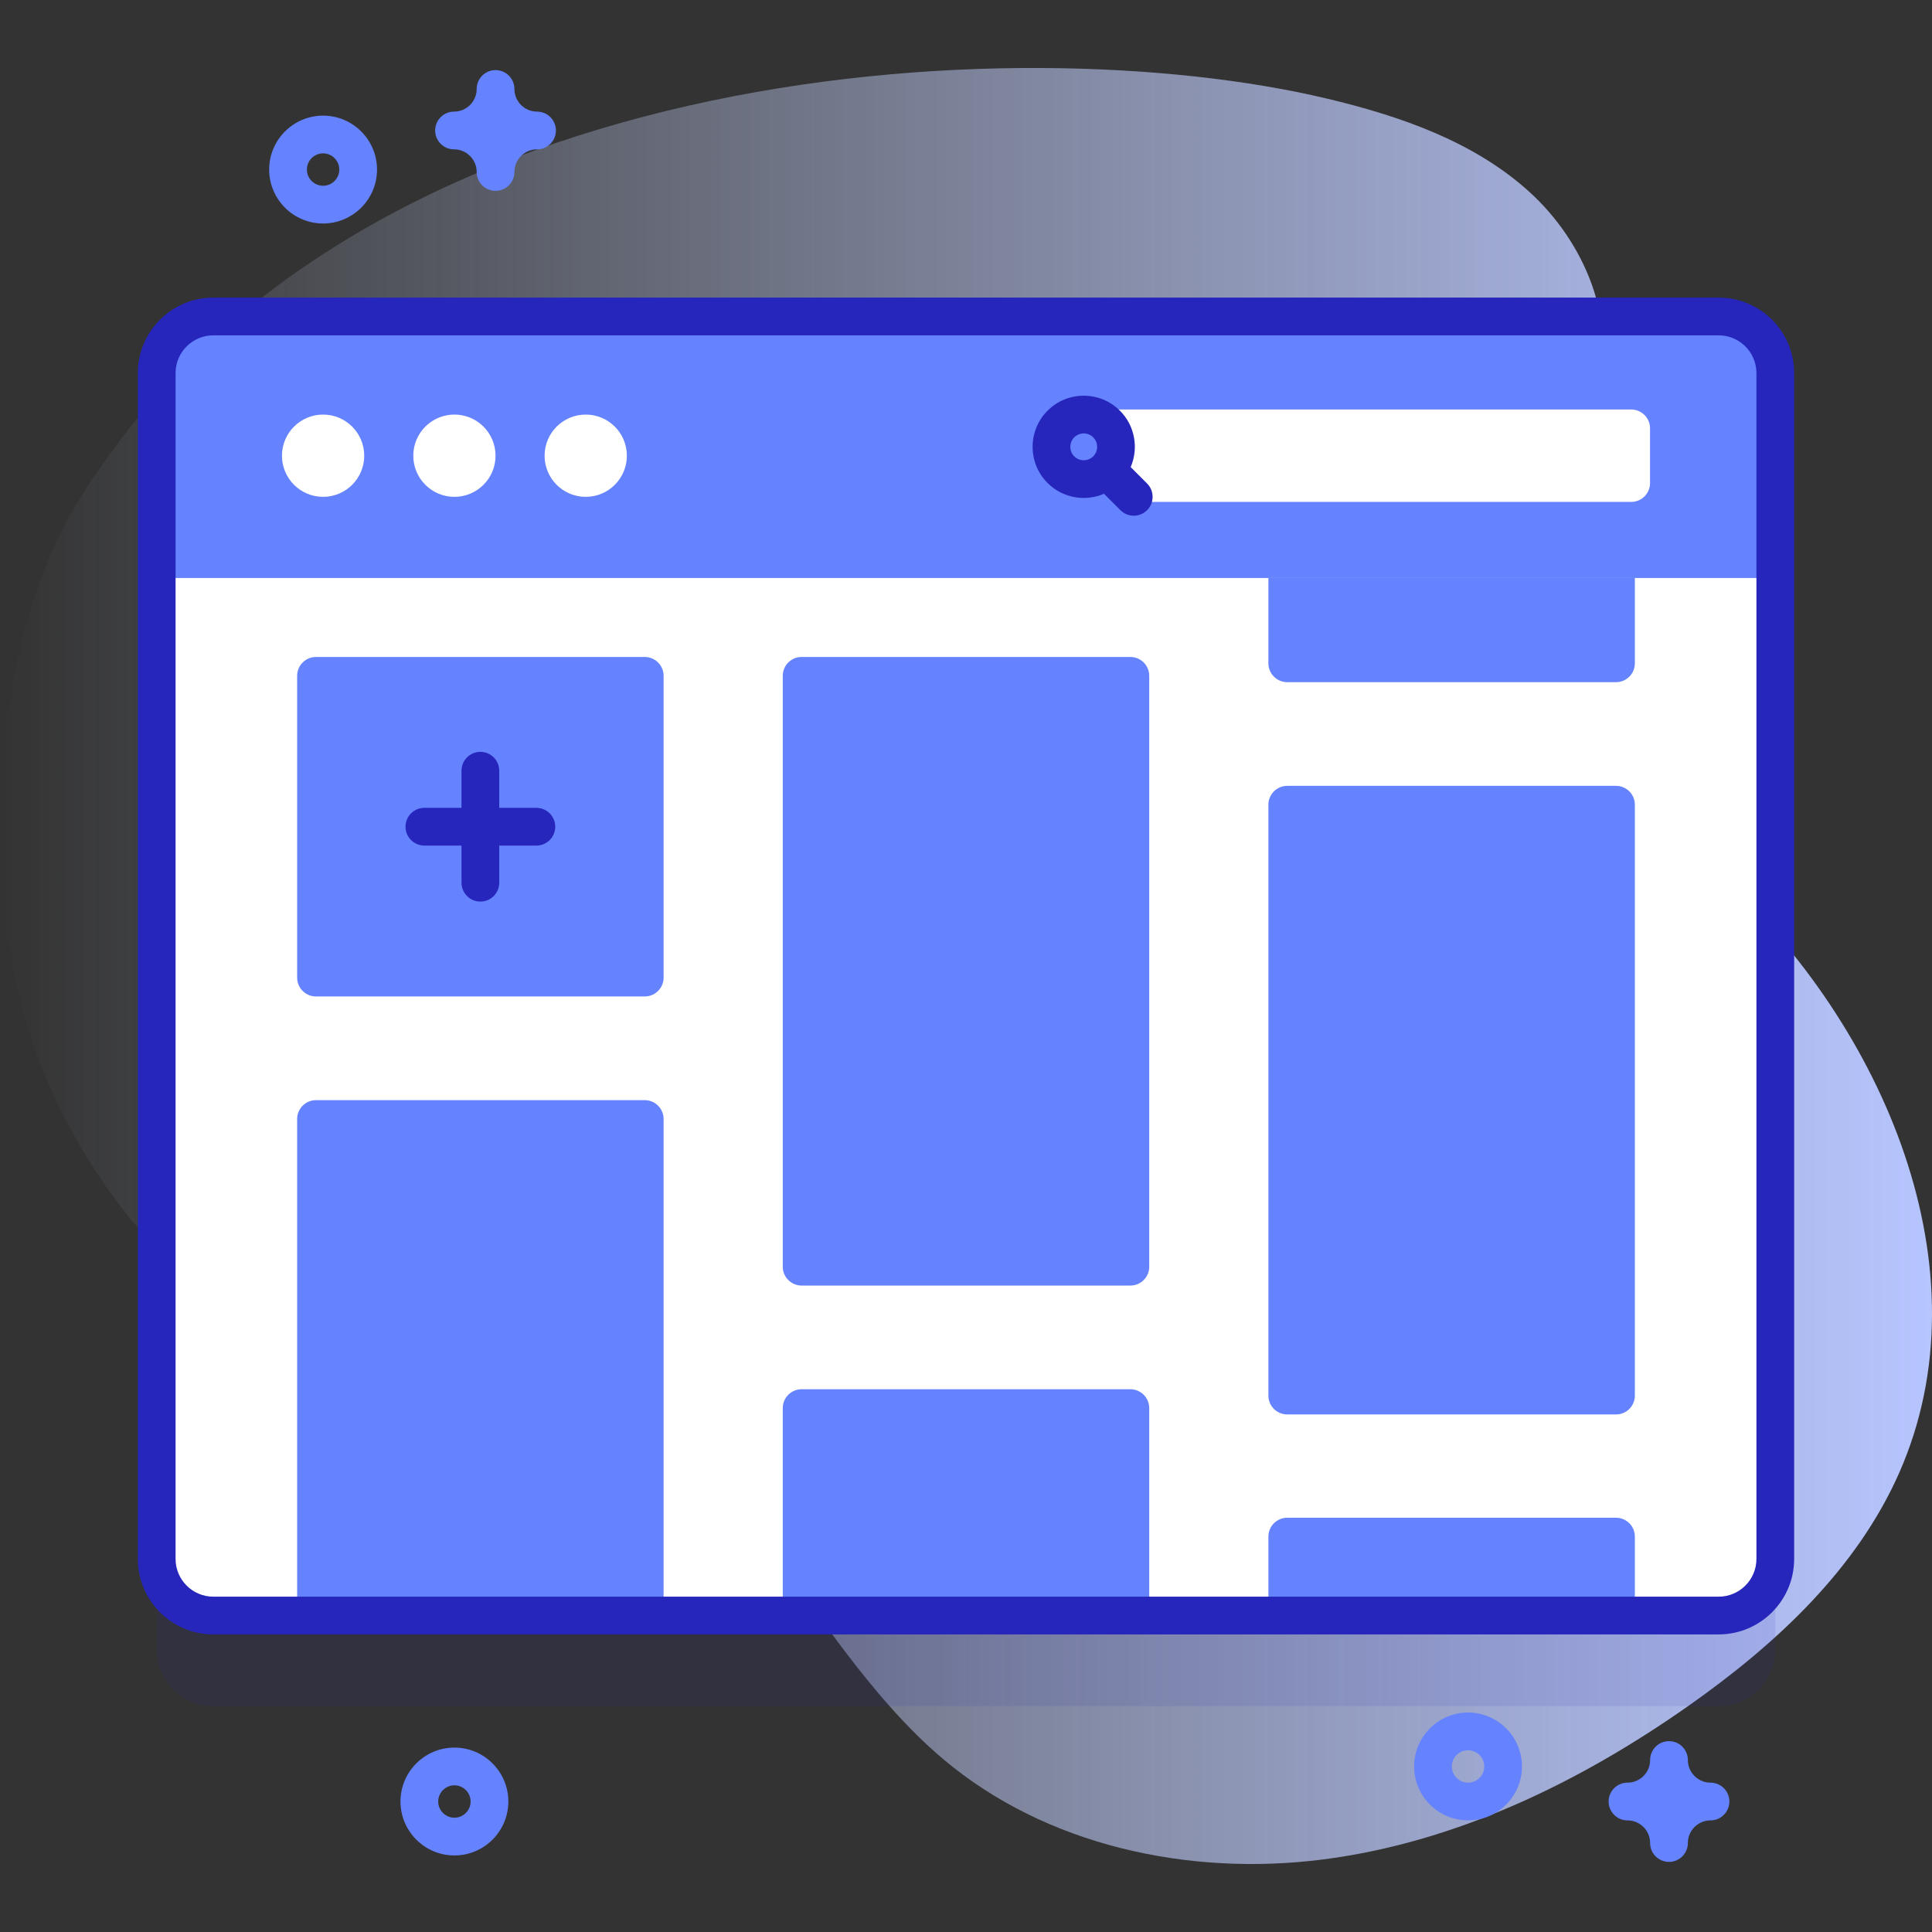 <svg id="Capa_1" enable-background="new 0 0 512 512" height="512" viewBox="0 0 512 512" width="512" xmlns="http://www.w3.org/2000/svg" xmlns:xlink="http://www.w3.org/1999/xlink"><rect x="0" y="0" width="512" height="512" fill="#333333" stroke="none"/><linearGradient id="SVGID_1_" gradientUnits="userSpaceOnUse" x1="0" x2="512" y1="256" y2="256"><stop offset="0" stop-color="#d2deff" stop-opacity="0"/><stop offset="1" stop-color="#b7c5ff"/></linearGradient><g><path d="m20.337 133.512c-23.967 39.398-26.493 107.613-8.937 150.256 15.377 37.351 45.966 72.409 86.12 76.801 14.766 1.615 29.858-1.024 44.472 1.638 50.258 9.152 68.952 71.09 108.01 104.014 27.183 22.913 64.898 31.022 100.174 26.607 35.276-4.414 68.302-20.363 97.376-40.824 22.957-16.157 44.436-36.022 55.764-61.707 23.744-53.839-4.19-118.501-47.587-158.239-13.516-12.377-28.581-23.294-39.875-37.727-11.293-14.434-18.48-33.695-13.099-51.214 4.293-13.977 15.849-24.812 20.227-38.763 5.958-18.984-3.035-40.281-17.802-53.616s-34.308-20.039-53.666-24.64c-81.103-19.281-258.823-11.524-331.177 107.414z" fill="url(#SVGID_1_)"/><g><g><g><path d="m455.47 452.133h-398.94c-8.284 0-15-6.716-15-15v-314.266c0-8.284 6.716-15 15-15h398.94c8.284 0 15 6.716 15 15v314.266c0 8.284-6.715 15-15 15z" fill="#2626bc" opacity=".1"/><path d="m470.47 98.87v314.26c0 8.29-6.72 15-15 15h-398.94c-8.28 0-15-6.71-15-15v-314.26c0-8.29 6.72-15 15-15h398.94c8.28 0 15 6.71 15 15z" fill="#fff"/><g fill="#6583fe"><path d="m299.559 340.686h-87.118c-2.761 0-5-2.239-5-5v-156.583c0-2.761 2.239-5 5-5h87.118c2.761 0 5 2.239 5 5v156.582c0 2.762-2.239 5.001-5 5.001z"/><g><path d="m175.862 428.133h-97.118v-131.582c0-2.761 2.239-5 5-5h87.118c2.761 0 5 2.239 5 5z"/><path d="m428.256 374.842h-87.118c-2.761 0-5-2.239-5-5v-156.582c0-2.762 2.239-5 5-5h87.118c2.761 0 5 2.238 5 5v156.582c0 2.761-2.239 5-5 5z"/><path d="m428.256 180.782h-87.118c-2.761 0-5-2.239-5-5v-22.602h97.118v22.603c0 2.761-2.239 4.999-5 4.999z"/><path d="m433.256 428.13h-97.118v-20.913c0-2.761 2.239-5 5-5h87.118c2.761 0 5 2.239 5 5z"/><path d="m170.862 264.074h-87.118c-2.761 0-5-2.238-5-5v-79.97c0-2.761 2.239-5 5-5h87.118c2.761 0 5 2.239 5 5v79.97c0 2.761-2.238 5-5 5z"/></g><path d="m304.56 373.163v54.967h-97.12v-54.967c0-2.762 2.239-5 5-5h87.12c2.761 0 5 2.238 5 5z"/></g><path d="m470.47 153.18v-54.313c0-8.284-6.716-15-15-15h-398.94c-8.284 0-15 6.716-15 15v54.313z" fill="#6583fe"/><path d="m455.471 433.133h-398.942c-11.028 0-20-8.972-20-20v-314.266c0-11.028 8.972-20 20-20h398.941c11.028 0 20 8.972 20 20v314.266c.001 11.028-8.971 20-19.999 20zm-398.942-344.266c-5.514 0-10 4.486-10 10v314.266c0 5.514 4.486 10 10 10h398.941c5.514 0 10-4.486 10-10v-314.266c0-5.514-4.486-10-10-10z" fill="#2626bc"/></g><g><g fill="#fff"><circle cx="85.623" cy="120.768" r="10.901"/><circle cx="120.424" cy="120.768" r="10.901"/><circle cx="155.224" cy="120.768" r="10.901"/></g><path d="m432.277 133.015h-136.158v-24.495h136.159c2.761 0 5 2.239 5 5v14.496c-.001 2.761-2.239 4.999-5.001 4.999z" fill="#fff"/><path d="m296.789 108.831c-5.286-5.286-13.887-5.286-19.173 0s-5.286 13.887 0 19.173c4.037 4.037 10.003 4.98 14.953 2.852l4.348 4.348c1.952 1.952 5.119 1.952 7.071 0 1.953-1.952 1.953-5.119 0-7.071l-4.348-4.348c2.129-4.951 1.186-10.917-2.851-14.954zm-12.102 7.071c1.387-1.387 3.644-1.387 5.031 0s1.387 3.644 0 5.031-3.644 1.387-5.031 0-1.387-3.644 0-5.031z" fill="#2626bc"/></g></g><path d="m142.143 214.088h-9.84v-9.84c0-2.761-2.239-5-5-5s-5 2.239-5 5v9.84h-9.84c-2.761 0-5 2.239-5 5s2.239 5 5 5h9.84v9.84c0 2.761 2.239 5 5 5s5-2.239 5-5v-9.84h9.84c2.761 0 5-2.239 5-5s-2.239-5-5-5z" fill="#2626bc"/><g fill="#6583fe"><path d="m120.424 491.713c-7.88 0-14.291-6.411-14.291-14.292 0-7.88 6.411-14.291 14.291-14.291s14.291 6.411 14.291 14.291c0 7.881-6.411 14.292-14.291 14.292zm0-18.583c-2.366 0-4.291 1.925-4.291 4.291s1.925 4.292 4.291 4.292 4.291-1.926 4.291-4.292-1.925-4.291-4.291-4.291z"/><path d="m389.045 482.421c-7.881 0-14.292-6.411-14.292-14.291 0-7.881 6.411-14.292 14.292-14.292 7.88 0 14.291 6.411 14.291 14.292 0 7.88-6.411 14.291-14.291 14.291zm0-18.583c-2.366 0-4.292 1.926-4.292 4.292s1.926 4.291 4.292 4.291 4.291-1.925 4.291-4.291-1.925-4.292-4.291-4.292z"/><path d="m85.623 59.228c-7.88 0-14.291-6.411-14.291-14.292 0-7.88 6.411-14.291 14.291-14.291 7.881 0 14.292 6.411 14.292 14.291 0 7.881-6.411 14.292-14.292 14.292zm0-18.583c-2.366 0-4.291 1.925-4.291 4.291s1.925 4.292 4.291 4.292 4.292-1.926 4.292-4.292-1.926-4.291-4.292-4.291z"/><path d="m131.324 50.579c-2.762 0-5-2.238-5-5 0-3.309-2.691-6-6-6-2.762 0-5-2.238-5-5s2.238-5 5-5c3.309 0 6-2.691 6-6 0-2.762 2.238-5 5-5s5 2.238 5 5c0 3.309 2.691 6 6 6 2.762 0 5 2.238 5 5s-2.238 5-5 5c-3.309 0-6 2.691-6 6 0 2.762-2.238 5-5 5z"/><path d="m442.301 493.421c-2.762 0-5-2.238-5-5 0-3.309-2.691-6-6-6-2.762 0-5-2.238-5-5s2.238-5 5-5c3.309 0 6-2.691 6-6 0-2.762 2.238-5 5-5s5 2.238 5 5c0 3.309 2.691 6 6 6 2.762 0 5 2.238 5 5s-2.238 5-5 5c-3.309 0-6 2.691-6 6 0 2.762-2.239 5-5 5z"/></g></g></g></svg>